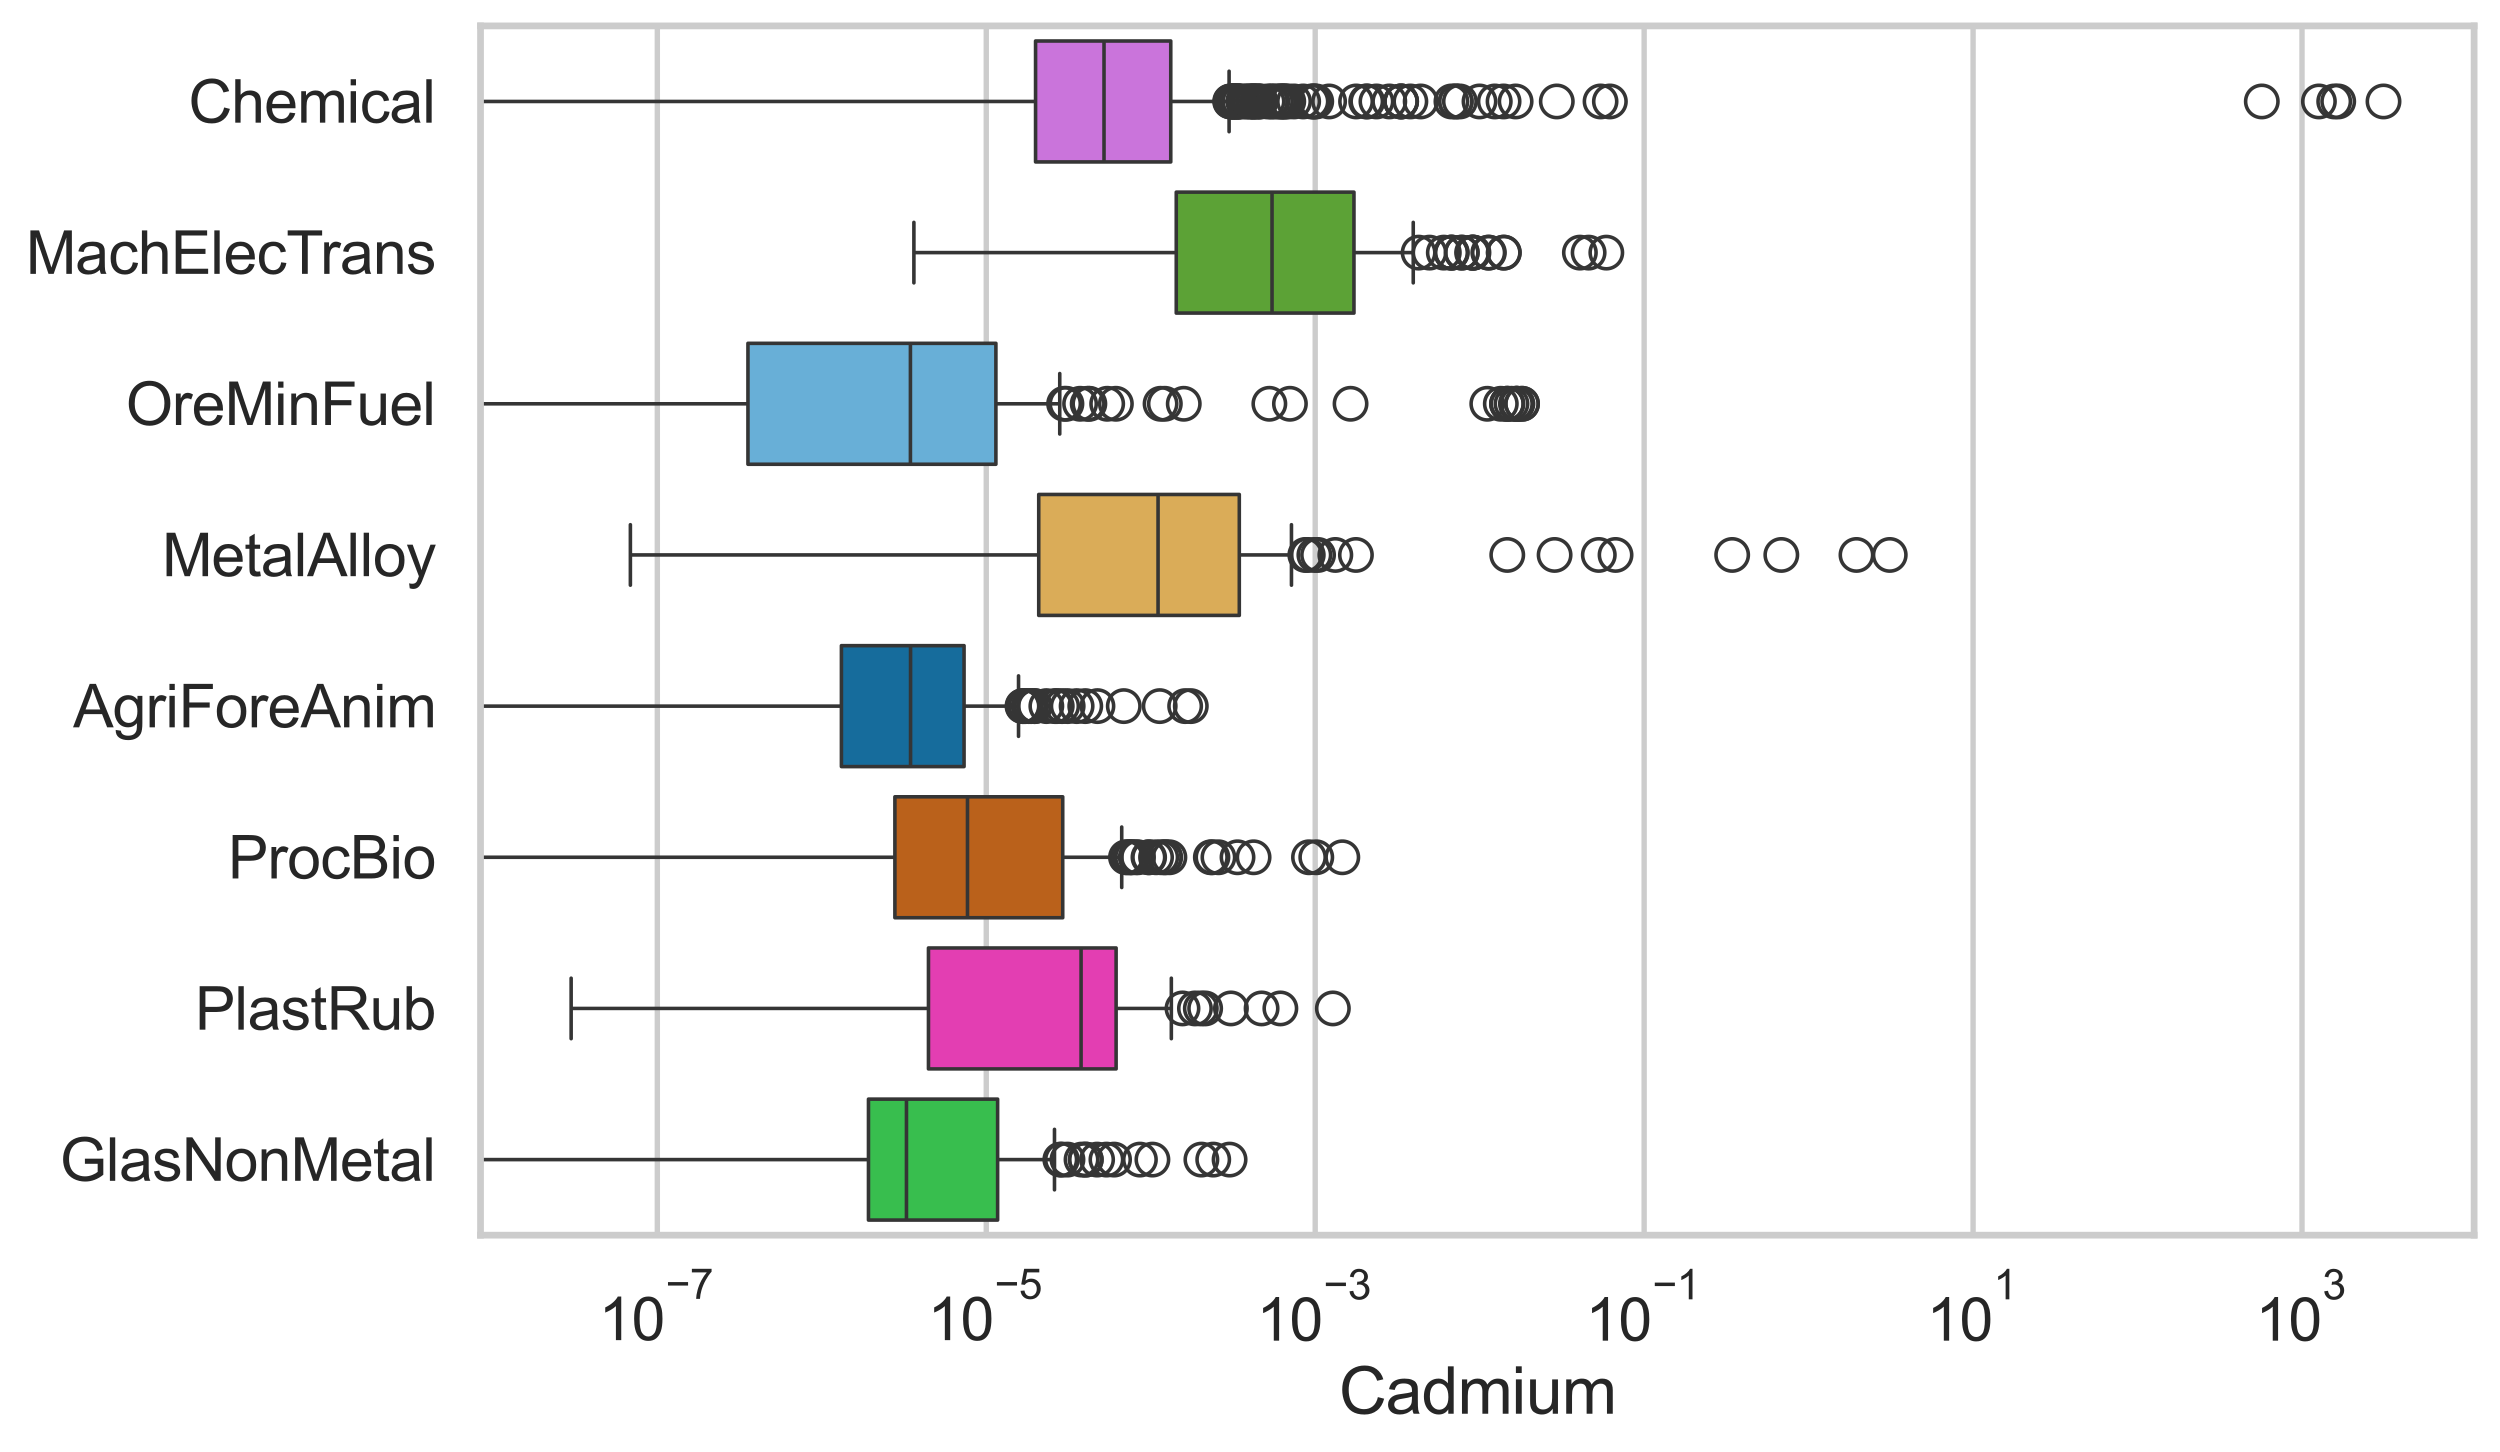 <?xml version="1.0" encoding="utf-8" standalone="no"?>
<!DOCTYPE svg PUBLIC "-//W3C//DTD SVG 1.1//EN"
  "http://www.w3.org/Graphics/SVG/1.1/DTD/svg11.dtd">
<svg xmlns:xlink="http://www.w3.org/1999/xlink" width="695.577pt" height="404.121pt" viewBox="0 0 695.577 404.121" xmlns="http://www.w3.org/2000/svg" version="1.1">
 <defs>
  <style type="text/css">*{stroke-linejoin: round; stroke-linecap: butt}</style>
 </defs>
 <g id="figure_1">
  <g id="patch_1">
   <path d="M 0 404.121 
L 695.577 404.121 
L 695.577 0 
L 0 0 
z
" style="fill: #ffffff"/>
  </g>
  <g id="axes_1">
   <g id="patch_2">
    <path d="M 133.697 343.665 
L 688.377 343.665 
L 688.377 7.2 
L 133.697 7.2 
z
" style="fill: #ffffff"/>
   </g>
   <g id="matplotlib.axis_1">
    <g id="xtick_1">
     <g id="line2d_1">
      <path d="M 182.89 343.665 
L 182.89 7.2 
" clip-path="url(#pdd665866ab)" style="fill: none; stroke: #cccccc; stroke-width: 1.5; stroke-linecap: round"/>
     </g>
     <g id="text_1">
      <!-- $\mathdefault{10^{-7}}$ -->
      <g style="fill: #262626" transform="translate(166.555 373.015) scale(0.165 -0.165)">
       <defs>
        <path id="ArialMT-31" d="M 2384 0 
L 1822 0 
L 1822 3584 
Q 1619 3391 1289 3197 
Q 959 3003 697 2906 
L 697 3450 
Q 1169 3672 1522 3987 
Q 1875 4303 2022 4600 
L 2384 4600 
L 2384 0 
z
" transform="scale(0.016)"/>
        <path id="ArialMT-30" d="M 266 2259 
Q 266 3072 433 3567 
Q 600 4063 929 4331 
Q 1259 4600 1759 4600 
Q 2128 4600 2406 4451 
Q 2684 4303 2865 4023 
Q 3047 3744 3150 3342 
Q 3253 2941 3253 2259 
Q 3253 1453 3087 958 
Q 2922 463 2592 192 
Q 2263 -78 1759 -78 
Q 1097 -78 719 397 
Q 266 969 266 2259 
z
M 844 2259 
Q 844 1131 1108 757 
Q 1372 384 1759 384 
Q 2147 384 2411 759 
Q 2675 1134 2675 2259 
Q 2675 3391 2411 3762 
Q 2147 4134 1753 4134 
Q 1366 4134 1134 3806 
Q 844 3388 844 2259 
z
" transform="scale(0.016)"/>
        <path id="ArialMT-2212" d="M 3381 1997 
L 356 1997 
L 356 2522 
L 3381 2522 
L 3381 1997 
z
" transform="scale(0.016)"/>
        <path id="ArialMT-37" d="M 303 3981 
L 303 4522 
L 3269 4522 
L 3269 4084 
Q 2831 3619 2401 2847 
Q 1972 2075 1738 1259 
Q 1569 684 1522 0 
L 944 0 
Q 953 541 1156 1306 
Q 1359 2072 1739 2783 
Q 2119 3494 2547 3981 
L 303 3981 
z
" transform="scale(0.016)"/>
       </defs>
       <use xlink:href="#ArialMT-31" transform="translate(0 0.847)"/>
       <use xlink:href="#ArialMT-30" transform="translate(55.615 0.847)"/>
       <use xlink:href="#ArialMT-2212" transform="translate(112.973 70.541) scale(0.7)"/>
       <use xlink:href="#ArialMT-37" transform="translate(153.852 70.541) scale(0.7)"/>
      </g>
     </g>
    </g>
    <g id="xtick_2">
     <g id="line2d_2">
      <path d="M 274.41 343.665 
L 274.41 7.2 
" clip-path="url(#pdd665866ab)" style="fill: none; stroke: #cccccc; stroke-width: 1.5; stroke-linecap: round"/>
     </g>
     <g id="text_2">
      <!-- $\mathdefault{10^{-5}}$ -->
      <g style="fill: #262626" transform="translate(258.075 373.015) scale(0.165 -0.165)">
       <defs>
        <path id="ArialMT-35" d="M 266 1200 
L 856 1250 
Q 922 819 1161 601 
Q 1400 384 1738 384 
Q 2144 384 2425 690 
Q 2706 997 2706 1503 
Q 2706 1984 2436 2262 
Q 2166 2541 1728 2541 
Q 1456 2541 1237 2417 
Q 1019 2294 894 2097 
L 366 2166 
L 809 4519 
L 3088 4519 
L 3088 3981 
L 1259 3981 
L 1013 2750 
Q 1425 3038 1878 3038 
Q 2478 3038 2890 2622 
Q 3303 2206 3303 1553 
Q 3303 931 2941 478 
Q 2500 -78 1738 -78 
Q 1113 -78 717 272 
Q 322 622 266 1200 
z
" transform="scale(0.016)"/>
       </defs>
       <use xlink:href="#ArialMT-31" transform="translate(0 0.88)"/>
       <use xlink:href="#ArialMT-30" transform="translate(55.615 0.88)"/>
       <use xlink:href="#ArialMT-2212" transform="translate(112.973 70.573) scale(0.7)"/>
       <use xlink:href="#ArialMT-35" transform="translate(153.852 70.573) scale(0.7)"/>
      </g>
     </g>
    </g>
    <g id="xtick_3">
     <g id="line2d_3">
      <path d="M 365.931 343.665 
L 365.931 7.2 
" clip-path="url(#pdd665866ab)" style="fill: none; stroke: #cccccc; stroke-width: 1.5; stroke-linecap: round"/>
     </g>
     <g id="text_3">
      <!-- $\mathdefault{10^{-3}}$ -->
      <g style="fill: #262626" transform="translate(349.596 373.18) scale(0.165 -0.165)">
       <defs>
        <path id="ArialMT-33" d="M 269 1209 
L 831 1284 
Q 928 806 1161 595 
Q 1394 384 1728 384 
Q 2125 384 2398 659 
Q 2672 934 2672 1341 
Q 2672 1728 2419 1979 
Q 2166 2231 1775 2231 
Q 1616 2231 1378 2169 
L 1441 2663 
Q 1497 2656 1531 2656 
Q 1891 2656 2178 2843 
Q 2466 3031 2466 3422 
Q 2466 3731 2256 3934 
Q 2047 4138 1716 4138 
Q 1388 4138 1169 3931 
Q 950 3725 888 3313 
L 325 3413 
Q 428 3978 793 4289 
Q 1159 4600 1703 4600 
Q 2078 4600 2393 4439 
Q 2709 4278 2876 4000 
Q 3044 3722 3044 3409 
Q 3044 3113 2884 2869 
Q 2725 2625 2413 2481 
Q 2819 2388 3044 2092 
Q 3269 1797 3269 1353 
Q 3269 753 2831 336 
Q 2394 -81 1725 -81 
Q 1122 -81 723 278 
Q 325 638 269 1209 
z
" transform="scale(0.016)"/>
       </defs>
       <use xlink:href="#ArialMT-31" transform="translate(0 0.994)"/>
       <use xlink:href="#ArialMT-30" transform="translate(55.615 0.994)"/>
       <use xlink:href="#ArialMT-2212" transform="translate(112.973 70.688) scale(0.7)"/>
       <use xlink:href="#ArialMT-33" transform="translate(153.852 70.688) scale(0.7)"/>
      </g>
     </g>
    </g>
    <g id="xtick_4">
     <g id="line2d_4">
      <path d="M 457.451 343.665 
L 457.451 7.2 
" clip-path="url(#pdd665866ab)" style="fill: none; stroke: #cccccc; stroke-width: 1.5; stroke-linecap: round"/>
     </g>
     <g id="text_4">
      <!-- $\mathdefault{10^{-1}}$ -->
      <g style="fill: #262626" transform="translate(441.116 373.18) scale(0.165 -0.165)">
       <use xlink:href="#ArialMT-31" transform="translate(0 0.994)"/>
       <use xlink:href="#ArialMT-30" transform="translate(55.615 0.994)"/>
       <use xlink:href="#ArialMT-2212" transform="translate(112.973 70.688) scale(0.7)"/>
       <use xlink:href="#ArialMT-31" transform="translate(153.852 70.688) scale(0.7)"/>
      </g>
     </g>
    </g>
    <g id="xtick_5">
     <g id="line2d_5">
      <path d="M 548.972 343.665 
L 548.972 7.2 
" clip-path="url(#pdd665866ab)" style="fill: none; stroke: #cccccc; stroke-width: 1.5; stroke-linecap: round"/>
     </g>
     <g id="text_5">
      <!-- $\mathdefault{10^{1}}$ -->
      <g style="fill: #262626" transform="translate(536.019 373.18) scale(0.165 -0.165)">
       <use xlink:href="#ArialMT-31" transform="translate(0 0.994)"/>
       <use xlink:href="#ArialMT-30" transform="translate(55.615 0.994)"/>
       <use xlink:href="#ArialMT-31" transform="translate(112.973 70.688) scale(0.7)"/>
      </g>
     </g>
    </g>
    <g id="xtick_6">
     <g id="line2d_6">
      <path d="M 640.492 343.665 
L 640.492 7.2 
" clip-path="url(#pdd665866ab)" style="fill: none; stroke: #cccccc; stroke-width: 1.5; stroke-linecap: round"/>
     </g>
     <g id="text_6">
      <!-- $\mathdefault{10^{3}}$ -->
      <g style="fill: #262626" transform="translate(627.539 373.18) scale(0.165 -0.165)">
       <use xlink:href="#ArialMT-31" transform="translate(0 0.994)"/>
       <use xlink:href="#ArialMT-30" transform="translate(55.615 0.994)"/>
       <use xlink:href="#ArialMT-33" transform="translate(112.973 70.688) scale(0.7)"/>
      </g>
     </g>
    </g>
    <g id="text_7">
     <!-- Cadmium -->
     <g style="fill: #262626" transform="translate(372.53 393.344) scale(0.18 -0.18)">
      <defs>
       <path id="ArialMT-43" d="M 3763 1606 
L 4369 1453 
Q 4178 706 3683 314 
Q 3188 -78 2472 -78 
Q 1731 -78 1267 223 
Q 803 525 561 1097 
Q 319 1669 319 2325 
Q 319 3041 592 3573 
Q 866 4106 1370 4382 
Q 1875 4659 2481 4659 
Q 3169 4659 3637 4309 
Q 4106 3959 4291 3325 
L 3694 3184 
Q 3534 3684 3231 3912 
Q 2928 4141 2469 4141 
Q 1941 4141 1586 3887 
Q 1231 3634 1087 3207 
Q 944 2781 944 2328 
Q 944 1744 1114 1308 
Q 1284 872 1643 656 
Q 2003 441 2422 441 
Q 2931 441 3284 734 
Q 3638 1028 3763 1606 
z
" transform="scale(0.016)"/>
       <path id="ArialMT-61" d="M 2588 409 
Q 2275 144 1986 34 
Q 1697 -75 1366 -75 
Q 819 -75 525 192 
Q 231 459 231 875 
Q 231 1119 342 1320 
Q 453 1522 633 1644 
Q 813 1766 1038 1828 
Q 1203 1872 1538 1913 
Q 2219 1994 2541 2106 
Q 2544 2222 2544 2253 
Q 2544 2597 2384 2738 
Q 2169 2928 1744 2928 
Q 1347 2928 1158 2789 
Q 969 2650 878 2297 
L 328 2372 
Q 403 2725 575 2942 
Q 747 3159 1072 3276 
Q 1397 3394 1825 3394 
Q 2250 3394 2515 3294 
Q 2781 3194 2906 3042 
Q 3031 2891 3081 2659 
Q 3109 2516 3109 2141 
L 3109 1391 
Q 3109 606 3145 398 
Q 3181 191 3288 0 
L 2700 0 
Q 2613 175 2588 409 
z
M 2541 1666 
Q 2234 1541 1622 1453 
Q 1275 1403 1131 1340 
Q 988 1278 909 1158 
Q 831 1038 831 891 
Q 831 666 1001 516 
Q 1172 366 1500 366 
Q 1825 366 2078 508 
Q 2331 650 2450 897 
Q 2541 1088 2541 1459 
L 2541 1666 
z
" transform="scale(0.016)"/>
       <path id="ArialMT-64" d="M 2575 0 
L 2575 419 
Q 2259 -75 1647 -75 
Q 1250 -75 917 144 
Q 584 363 401 755 
Q 219 1147 219 1656 
Q 219 2153 384 2558 
Q 550 2963 881 3178 
Q 1213 3394 1622 3394 
Q 1922 3394 2156 3267 
Q 2391 3141 2538 2938 
L 2538 4581 
L 3097 4581 
L 3097 0 
L 2575 0 
z
M 797 1656 
Q 797 1019 1065 703 
Q 1334 388 1700 388 
Q 2069 388 2326 689 
Q 2584 991 2584 1609 
Q 2584 2291 2321 2609 
Q 2059 2928 1675 2928 
Q 1300 2928 1048 2622 
Q 797 2316 797 1656 
z
" transform="scale(0.016)"/>
       <path id="ArialMT-6d" d="M 422 0 
L 422 3319 
L 925 3319 
L 925 2853 
Q 1081 3097 1340 3245 
Q 1600 3394 1931 3394 
Q 2300 3394 2536 3241 
Q 2772 3088 2869 2813 
Q 3263 3394 3894 3394 
Q 4388 3394 4653 3120 
Q 4919 2847 4919 2278 
L 4919 0 
L 4359 0 
L 4359 2091 
Q 4359 2428 4304 2576 
Q 4250 2725 4106 2815 
Q 3963 2906 3769 2906 
Q 3419 2906 3187 2673 
Q 2956 2441 2956 1928 
L 2956 0 
L 2394 0 
L 2394 2156 
Q 2394 2531 2256 2718 
Q 2119 2906 1806 2906 
Q 1569 2906 1367 2781 
Q 1166 2656 1075 2415 
Q 984 2175 984 1722 
L 984 0 
L 422 0 
z
" transform="scale(0.016)"/>
       <path id="ArialMT-69" d="M 425 3934 
L 425 4581 
L 988 4581 
L 988 3934 
L 425 3934 
z
M 425 0 
L 425 3319 
L 988 3319 
L 988 0 
L 425 0 
z
" transform="scale(0.016)"/>
       <path id="ArialMT-75" d="M 2597 0 
L 2597 488 
Q 2209 -75 1544 -75 
Q 1250 -75 995 37 
Q 741 150 617 320 
Q 494 491 444 738 
Q 409 903 409 1263 
L 409 3319 
L 972 3319 
L 972 1478 
Q 972 1038 1006 884 
Q 1059 663 1231 536 
Q 1403 409 1656 409 
Q 1909 409 2131 539 
Q 2353 669 2445 892 
Q 2538 1116 2538 1541 
L 2538 3319 
L 3100 3319 
L 3100 0 
L 2597 0 
z
" transform="scale(0.016)"/>
      </defs>
      <use xlink:href="#ArialMT-43"/>
      <use xlink:href="#ArialMT-61" transform="translate(72.217 0)"/>
      <use xlink:href="#ArialMT-64" transform="translate(127.832 0)"/>
      <use xlink:href="#ArialMT-6d" transform="translate(183.447 0)"/>
      <use xlink:href="#ArialMT-69" transform="translate(266.748 0)"/>
      <use xlink:href="#ArialMT-75" transform="translate(288.965 0)"/>
      <use xlink:href="#ArialMT-6d" transform="translate(344.58 0)"/>
     </g>
    </g>
   </g>
   <g id="matplotlib.axis_2">
    <g id="ytick_1">
     <g id="text_8">
      <!-- Chemical -->
      <g style="fill: #262626" transform="translate(52.428 34.134) scale(0.165 -0.165)">
       <defs>
        <path id="ArialMT-68" d="M 422 0 
L 422 4581 
L 984 4581 
L 984 2938 
Q 1378 3394 1978 3394 
Q 2347 3394 2619 3248 
Q 2891 3103 3008 2847 
Q 3125 2591 3125 2103 
L 3125 0 
L 2563 0 
L 2563 2103 
Q 2563 2525 2380 2717 
Q 2197 2909 1863 2909 
Q 1613 2909 1392 2779 
Q 1172 2650 1078 2428 
Q 984 2206 984 1816 
L 984 0 
L 422 0 
z
" transform="scale(0.016)"/>
        <path id="ArialMT-65" d="M 2694 1069 
L 3275 997 
Q 3138 488 2766 206 
Q 2394 -75 1816 -75 
Q 1088 -75 661 373 
Q 234 822 234 1631 
Q 234 2469 665 2931 
Q 1097 3394 1784 3394 
Q 2450 3394 2872 2941 
Q 3294 2488 3294 1666 
Q 3294 1616 3291 1516 
L 816 1516 
Q 847 969 1125 678 
Q 1403 388 1819 388 
Q 2128 388 2347 550 
Q 2566 713 2694 1069 
z
M 847 1978 
L 2700 1978 
Q 2663 2397 2488 2606 
Q 2219 2931 1791 2931 
Q 1403 2931 1139 2672 
Q 875 2413 847 1978 
z
" transform="scale(0.016)"/>
        <path id="ArialMT-63" d="M 2588 1216 
L 3141 1144 
Q 3050 572 2676 248 
Q 2303 -75 1759 -75 
Q 1078 -75 664 370 
Q 250 816 250 1647 
Q 250 2184 428 2587 
Q 606 2991 970 3192 
Q 1334 3394 1763 3394 
Q 2303 3394 2647 3120 
Q 2991 2847 3088 2344 
L 2541 2259 
Q 2463 2594 2264 2762 
Q 2066 2931 1784 2931 
Q 1359 2931 1093 2626 
Q 828 2322 828 1663 
Q 828 994 1084 691 
Q 1341 388 1753 388 
Q 2084 388 2306 591 
Q 2528 794 2588 1216 
z
" transform="scale(0.016)"/>
        <path id="ArialMT-6c" d="M 409 0 
L 409 4581 
L 972 4581 
L 972 0 
L 409 0 
z
" transform="scale(0.016)"/>
       </defs>
       <use xlink:href="#ArialMT-43"/>
       <use xlink:href="#ArialMT-68" transform="translate(72.217 0)"/>
       <use xlink:href="#ArialMT-65" transform="translate(127.832 0)"/>
       <use xlink:href="#ArialMT-6d" transform="translate(183.447 0)"/>
       <use xlink:href="#ArialMT-69" transform="translate(266.748 0)"/>
       <use xlink:href="#ArialMT-63" transform="translate(288.965 0)"/>
       <use xlink:href="#ArialMT-61" transform="translate(338.965 0)"/>
       <use xlink:href="#ArialMT-6c" transform="translate(394.58 0)"/>
      </g>
     </g>
    </g>
    <g id="ytick_2">
     <g id="text_9">
      <!-- MachElecTrans -->
      <g style="fill: #262626" transform="translate(7.2 76.192) scale(0.165 -0.165)">
       <defs>
        <path id="ArialMT-4d" d="M 475 0 
L 475 4581 
L 1388 4581 
L 2472 1338 
Q 2622 884 2691 659 
Q 2769 909 2934 1394 
L 4031 4581 
L 4847 4581 
L 4847 0 
L 4263 0 
L 4263 3834 
L 2931 0 
L 2384 0 
L 1059 3900 
L 1059 0 
L 475 0 
z
" transform="scale(0.016)"/>
        <path id="ArialMT-45" d="M 506 0 
L 506 4581 
L 3819 4581 
L 3819 4041 
L 1113 4041 
L 1113 2638 
L 3647 2638 
L 3647 2100 
L 1113 2100 
L 1113 541 
L 3925 541 
L 3925 0 
L 506 0 
z
" transform="scale(0.016)"/>
        <path id="ArialMT-54" d="M 1659 0 
L 1659 4041 
L 150 4041 
L 150 4581 
L 3781 4581 
L 3781 4041 
L 2266 4041 
L 2266 0 
L 1659 0 
z
" transform="scale(0.016)"/>
        <path id="ArialMT-72" d="M 416 0 
L 416 3319 
L 922 3319 
L 922 2816 
Q 1116 3169 1280 3281 
Q 1444 3394 1641 3394 
Q 1925 3394 2219 3213 
L 2025 2691 
Q 1819 2813 1613 2813 
Q 1428 2813 1281 2702 
Q 1134 2591 1072 2394 
Q 978 2094 978 1738 
L 978 0 
L 416 0 
z
" transform="scale(0.016)"/>
        <path id="ArialMT-6e" d="M 422 0 
L 422 3319 
L 928 3319 
L 928 2847 
Q 1294 3394 1984 3394 
Q 2284 3394 2536 3286 
Q 2788 3178 2913 3003 
Q 3038 2828 3088 2588 
Q 3119 2431 3119 2041 
L 3119 0 
L 2556 0 
L 2556 2019 
Q 2556 2363 2490 2533 
Q 2425 2703 2258 2804 
Q 2091 2906 1866 2906 
Q 1506 2906 1245 2678 
Q 984 2450 984 1813 
L 984 0 
L 422 0 
z
" transform="scale(0.016)"/>
        <path id="ArialMT-73" d="M 197 991 
L 753 1078 
Q 800 744 1014 566 
Q 1228 388 1613 388 
Q 2000 388 2187 545 
Q 2375 703 2375 916 
Q 2375 1106 2209 1216 
Q 2094 1291 1634 1406 
Q 1016 1563 777 1677 
Q 538 1791 414 1992 
Q 291 2194 291 2438 
Q 291 2659 392 2848 
Q 494 3038 669 3163 
Q 800 3259 1026 3326 
Q 1253 3394 1513 3394 
Q 1903 3394 2198 3281 
Q 2494 3169 2634 2976 
Q 2775 2784 2828 2463 
L 2278 2388 
Q 2241 2644 2061 2787 
Q 1881 2931 1553 2931 
Q 1166 2931 1000 2803 
Q 834 2675 834 2503 
Q 834 2394 903 2306 
Q 972 2216 1119 2156 
Q 1203 2125 1616 2013 
Q 2213 1853 2448 1751 
Q 2684 1650 2818 1456 
Q 2953 1263 2953 975 
Q 2953 694 2789 445 
Q 2625 197 2315 61 
Q 2006 -75 1616 -75 
Q 969 -75 630 194 
Q 291 463 197 991 
z
" transform="scale(0.016)"/>
       </defs>
       <use xlink:href="#ArialMT-4d"/>
       <use xlink:href="#ArialMT-61" transform="translate(83.301 0)"/>
       <use xlink:href="#ArialMT-63" transform="translate(138.916 0)"/>
       <use xlink:href="#ArialMT-68" transform="translate(188.916 0)"/>
       <use xlink:href="#ArialMT-45" transform="translate(244.531 0)"/>
       <use xlink:href="#ArialMT-6c" transform="translate(311.23 0)"/>
       <use xlink:href="#ArialMT-65" transform="translate(333.447 0)"/>
       <use xlink:href="#ArialMT-63" transform="translate(389.062 0)"/>
       <use xlink:href="#ArialMT-54" transform="translate(439.062 0)"/>
       <use xlink:href="#ArialMT-72" transform="translate(496.396 0)"/>
       <use xlink:href="#ArialMT-61" transform="translate(529.697 0)"/>
       <use xlink:href="#ArialMT-6e" transform="translate(585.312 0)"/>
       <use xlink:href="#ArialMT-73" transform="translate(640.928 0)"/>
      </g>
     </g>
    </g>
    <g id="ytick_3">
     <g id="text_10">
      <!-- OreMinFuel -->
      <g style="fill: #262626" transform="translate(35.013 118.25) scale(0.165 -0.165)">
       <defs>
        <path id="ArialMT-4f" d="M 309 2231 
Q 309 3372 921 4017 
Q 1534 4663 2503 4663 
Q 3138 4663 3647 4359 
Q 4156 4056 4423 3514 
Q 4691 2972 4691 2284 
Q 4691 1588 4409 1038 
Q 4128 488 3612 205 
Q 3097 -78 2500 -78 
Q 1853 -78 1343 234 
Q 834 547 571 1087 
Q 309 1628 309 2231 
z
M 934 2222 
Q 934 1394 1379 917 
Q 1825 441 2497 441 
Q 3181 441 3623 922 
Q 4066 1403 4066 2288 
Q 4066 2847 3877 3264 
Q 3688 3681 3323 3911 
Q 2959 4141 2506 4141 
Q 1863 4141 1398 3698 
Q 934 3256 934 2222 
z
" transform="scale(0.016)"/>
        <path id="ArialMT-46" d="M 525 0 
L 525 4581 
L 3616 4581 
L 3616 4041 
L 1131 4041 
L 1131 2622 
L 3281 2622 
L 3281 2081 
L 1131 2081 
L 1131 0 
L 525 0 
z
" transform="scale(0.016)"/>
       </defs>
       <use xlink:href="#ArialMT-4f"/>
       <use xlink:href="#ArialMT-72" transform="translate(77.783 0)"/>
       <use xlink:href="#ArialMT-65" transform="translate(111.084 0)"/>
       <use xlink:href="#ArialMT-4d" transform="translate(166.699 0)"/>
       <use xlink:href="#ArialMT-69" transform="translate(250 0)"/>
       <use xlink:href="#ArialMT-6e" transform="translate(272.217 0)"/>
       <use xlink:href="#ArialMT-46" transform="translate(327.832 0)"/>
       <use xlink:href="#ArialMT-75" transform="translate(388.916 0)"/>
       <use xlink:href="#ArialMT-65" transform="translate(444.531 0)"/>
       <use xlink:href="#ArialMT-6c" transform="translate(500.146 0)"/>
      </g>
     </g>
    </g>
    <g id="ytick_4">
     <g id="text_11">
      <!-- MetalAlloy -->
      <g style="fill: #262626" transform="translate(45.088 160.308) scale(0.165 -0.165)">
       <defs>
        <path id="ArialMT-74" d="M 1650 503 
L 1731 6 
Q 1494 -44 1306 -44 
Q 1000 -44 831 53 
Q 663 150 594 308 
Q 525 466 525 972 
L 525 2881 
L 113 2881 
L 113 3319 
L 525 3319 
L 525 4141 
L 1084 4478 
L 1084 3319 
L 1650 3319 
L 1650 2881 
L 1084 2881 
L 1084 941 
Q 1084 700 1114 631 
Q 1144 563 1211 522 
Q 1278 481 1403 481 
Q 1497 481 1650 503 
z
" transform="scale(0.016)"/>
        <path id="ArialMT-41" d="M -9 0 
L 1750 4581 
L 2403 4581 
L 4278 0 
L 3588 0 
L 3053 1388 
L 1138 1388 
L 634 0 
L -9 0 
z
M 1313 1881 
L 2866 1881 
L 2388 3150 
Q 2169 3728 2063 4100 
Q 1975 3659 1816 3225 
L 1313 1881 
z
" transform="scale(0.016)"/>
        <path id="ArialMT-6f" d="M 213 1659 
Q 213 2581 725 3025 
Q 1153 3394 1769 3394 
Q 2453 3394 2887 2945 
Q 3322 2497 3322 1706 
Q 3322 1066 3130 698 
Q 2938 331 2570 128 
Q 2203 -75 1769 -75 
Q 1072 -75 642 372 
Q 213 819 213 1659 
z
M 791 1659 
Q 791 1022 1069 705 
Q 1347 388 1769 388 
Q 2188 388 2466 706 
Q 2744 1025 2744 1678 
Q 2744 2294 2464 2611 
Q 2184 2928 1769 2928 
Q 1347 2928 1069 2612 
Q 791 2297 791 1659 
z
" transform="scale(0.016)"/>
        <path id="ArialMT-79" d="M 397 -1278 
L 334 -750 
Q 519 -800 656 -800 
Q 844 -800 956 -737 
Q 1069 -675 1141 -563 
Q 1194 -478 1313 -144 
Q 1328 -97 1363 -6 
L 103 3319 
L 709 3319 
L 1400 1397 
Q 1534 1031 1641 628 
Q 1738 1016 1872 1384 
L 2581 3319 
L 3144 3319 
L 1881 -56 
Q 1678 -603 1566 -809 
Q 1416 -1088 1222 -1217 
Q 1028 -1347 759 -1347 
Q 597 -1347 397 -1278 
z
" transform="scale(0.016)"/>
       </defs>
       <use xlink:href="#ArialMT-4d"/>
       <use xlink:href="#ArialMT-65" transform="translate(83.301 0)"/>
       <use xlink:href="#ArialMT-74" transform="translate(138.916 0)"/>
       <use xlink:href="#ArialMT-61" transform="translate(166.699 0)"/>
       <use xlink:href="#ArialMT-6c" transform="translate(222.314 0)"/>
       <use xlink:href="#ArialMT-41" transform="translate(244.531 0)"/>
       <use xlink:href="#ArialMT-6c" transform="translate(311.23 0)"/>
       <use xlink:href="#ArialMT-6c" transform="translate(333.447 0)"/>
       <use xlink:href="#ArialMT-6f" transform="translate(355.664 0)"/>
       <use xlink:href="#ArialMT-79" transform="translate(411.279 0)"/>
      </g>
     </g>
    </g>
    <g id="ytick_5">
     <g id="text_12">
      <!-- AgriForeAnim -->
      <g style="fill: #262626" transform="translate(20.341 202.366) scale(0.165 -0.165)">
       <defs>
        <path id="ArialMT-67" d="M 319 -275 
L 866 -356 
Q 900 -609 1056 -725 
Q 1266 -881 1628 -881 
Q 2019 -881 2231 -725 
Q 2444 -569 2519 -288 
Q 2563 -116 2559 434 
Q 2191 0 1641 0 
Q 956 0 581 494 
Q 206 988 206 1678 
Q 206 2153 378 2554 
Q 550 2956 876 3175 
Q 1203 3394 1644 3394 
Q 2231 3394 2613 2919 
L 2613 3319 
L 3131 3319 
L 3131 450 
Q 3131 -325 2973 -648 
Q 2816 -972 2473 -1159 
Q 2131 -1347 1631 -1347 
Q 1038 -1347 672 -1080 
Q 306 -813 319 -275 
z
M 784 1719 
Q 784 1066 1043 766 
Q 1303 466 1694 466 
Q 2081 466 2343 764 
Q 2606 1063 2606 1700 
Q 2606 2309 2336 2618 
Q 2066 2928 1684 2928 
Q 1309 2928 1046 2623 
Q 784 2319 784 1719 
z
" transform="scale(0.016)"/>
       </defs>
       <use xlink:href="#ArialMT-41"/>
       <use xlink:href="#ArialMT-67" transform="translate(66.699 0)"/>
       <use xlink:href="#ArialMT-72" transform="translate(122.314 0)"/>
       <use xlink:href="#ArialMT-69" transform="translate(155.615 0)"/>
       <use xlink:href="#ArialMT-46" transform="translate(177.832 0)"/>
       <use xlink:href="#ArialMT-6f" transform="translate(238.916 0)"/>
       <use xlink:href="#ArialMT-72" transform="translate(294.531 0)"/>
       <use xlink:href="#ArialMT-65" transform="translate(327.832 0)"/>
       <use xlink:href="#ArialMT-41" transform="translate(383.447 0)"/>
       <use xlink:href="#ArialMT-6e" transform="translate(450.146 0)"/>
       <use xlink:href="#ArialMT-69" transform="translate(505.762 0)"/>
       <use xlink:href="#ArialMT-6d" transform="translate(527.979 0)"/>
      </g>
     </g>
    </g>
    <g id="ytick_6">
     <g id="text_13">
      <!-- ProcBio -->
      <g style="fill: #262626" transform="translate(63.424 244.425) scale(0.165 -0.165)">
       <defs>
        <path id="ArialMT-50" d="M 494 0 
L 494 4581 
L 2222 4581 
Q 2678 4581 2919 4538 
Q 3256 4481 3484 4323 
Q 3713 4166 3852 3881 
Q 3991 3597 3991 3256 
Q 3991 2672 3619 2267 
Q 3247 1863 2275 1863 
L 1100 1863 
L 1100 0 
L 494 0 
z
M 1100 2403 
L 2284 2403 
Q 2872 2403 3119 2622 
Q 3366 2841 3366 3238 
Q 3366 3525 3220 3729 
Q 3075 3934 2838 4000 
Q 2684 4041 2272 4041 
L 1100 4041 
L 1100 2403 
z
" transform="scale(0.016)"/>
        <path id="ArialMT-42" d="M 469 0 
L 469 4581 
L 2188 4581 
Q 2713 4581 3030 4442 
Q 3347 4303 3526 4014 
Q 3706 3725 3706 3409 
Q 3706 3116 3547 2856 
Q 3388 2597 3066 2438 
Q 3481 2316 3704 2022 
Q 3928 1728 3928 1328 
Q 3928 1006 3792 729 
Q 3656 453 3456 303 
Q 3256 153 2954 76 
Q 2653 0 2216 0 
L 469 0 
z
M 1075 2656 
L 2066 2656 
Q 2469 2656 2644 2709 
Q 2875 2778 2992 2937 
Q 3109 3097 3109 3338 
Q 3109 3566 3000 3739 
Q 2891 3913 2687 3977 
Q 2484 4041 1991 4041 
L 1075 4041 
L 1075 2656 
z
M 1075 541 
L 2216 541 
Q 2509 541 2628 563 
Q 2838 600 2978 687 
Q 3119 775 3209 942 
Q 3300 1109 3300 1328 
Q 3300 1584 3169 1773 
Q 3038 1963 2805 2039 
Q 2572 2116 2134 2116 
L 1075 2116 
L 1075 541 
z
" transform="scale(0.016)"/>
       </defs>
       <use xlink:href="#ArialMT-50"/>
       <use xlink:href="#ArialMT-72" transform="translate(66.699 0)"/>
       <use xlink:href="#ArialMT-6f" transform="translate(100 0)"/>
       <use xlink:href="#ArialMT-63" transform="translate(155.615 0)"/>
       <use xlink:href="#ArialMT-42" transform="translate(205.615 0)"/>
       <use xlink:href="#ArialMT-69" transform="translate(272.314 0)"/>
       <use xlink:href="#ArialMT-6f" transform="translate(294.531 0)"/>
      </g>
     </g>
    </g>
    <g id="ytick_7">
     <g id="text_14">
      <!-- PlastRub -->
      <g style="fill: #262626" transform="translate(54.248 286.483) scale(0.165 -0.165)">
       <defs>
        <path id="ArialMT-52" d="M 503 0 
L 503 4581 
L 2534 4581 
Q 3147 4581 3465 4457 
Q 3784 4334 3975 4021 
Q 4166 3709 4166 3331 
Q 4166 2844 3850 2509 
Q 3534 2175 2875 2084 
Q 3116 1969 3241 1856 
Q 3506 1613 3744 1247 
L 4541 0 
L 3778 0 
L 3172 953 
Q 2906 1366 2734 1584 
Q 2563 1803 2427 1890 
Q 2291 1978 2150 2013 
Q 2047 2034 1813 2034 
L 1109 2034 
L 1109 0 
L 503 0 
z
M 1109 2559 
L 2413 2559 
Q 2828 2559 3062 2645 
Q 3297 2731 3419 2920 
Q 3541 3109 3541 3331 
Q 3541 3656 3305 3865 
Q 3069 4075 2559 4075 
L 1109 4075 
L 1109 2559 
z
" transform="scale(0.016)"/>
        <path id="ArialMT-62" d="M 941 0 
L 419 0 
L 419 4581 
L 981 4581 
L 981 2947 
Q 1338 3394 1891 3394 
Q 2197 3394 2470 3270 
Q 2744 3147 2920 2923 
Q 3097 2700 3197 2384 
Q 3297 2069 3297 1709 
Q 3297 856 2875 390 
Q 2453 -75 1863 -75 
Q 1275 -75 941 416 
L 941 0 
z
M 934 1684 
Q 934 1088 1097 822 
Q 1363 388 1816 388 
Q 2184 388 2453 708 
Q 2722 1028 2722 1663 
Q 2722 2313 2464 2622 
Q 2206 2931 1841 2931 
Q 1472 2931 1203 2611 
Q 934 2291 934 1684 
z
" transform="scale(0.016)"/>
       </defs>
       <use xlink:href="#ArialMT-50"/>
       <use xlink:href="#ArialMT-6c" transform="translate(66.699 0)"/>
       <use xlink:href="#ArialMT-61" transform="translate(88.916 0)"/>
       <use xlink:href="#ArialMT-73" transform="translate(144.531 0)"/>
       <use xlink:href="#ArialMT-74" transform="translate(194.531 0)"/>
       <use xlink:href="#ArialMT-52" transform="translate(222.314 0)"/>
       <use xlink:href="#ArialMT-75" transform="translate(294.531 0)"/>
       <use xlink:href="#ArialMT-62" transform="translate(350.146 0)"/>
      </g>
     </g>
    </g>
    <g id="ytick_8">
     <g id="text_15">
      <!-- GlasNonMetal -->
      <g style="fill: #262626" transform="translate(16.659 328.541) scale(0.165 -0.165)">
       <defs>
        <path id="ArialMT-47" d="M 2638 1797 
L 2638 2334 
L 4578 2338 
L 4578 638 
Q 4131 281 3656 101 
Q 3181 -78 2681 -78 
Q 2006 -78 1454 211 
Q 903 500 622 1047 
Q 341 1594 341 2269 
Q 341 2938 620 3517 
Q 900 4097 1425 4378 
Q 1950 4659 2634 4659 
Q 3131 4659 3532 4498 
Q 3934 4338 4162 4050 
Q 4391 3763 4509 3300 
L 3963 3150 
Q 3859 3500 3706 3700 
Q 3553 3900 3268 4020 
Q 2984 4141 2638 4141 
Q 2222 4141 1919 4014 
Q 1616 3888 1430 3681 
Q 1244 3475 1141 3228 
Q 966 2803 966 2306 
Q 966 1694 1177 1281 
Q 1388 869 1791 669 
Q 2194 469 2647 469 
Q 3041 469 3416 620 
Q 3791 772 3984 944 
L 3984 1797 
L 2638 1797 
z
" transform="scale(0.016)"/>
        <path id="ArialMT-4e" d="M 488 0 
L 488 4581 
L 1109 4581 
L 3516 984 
L 3516 4581 
L 4097 4581 
L 4097 0 
L 3475 0 
L 1069 3600 
L 1069 0 
L 488 0 
z
" transform="scale(0.016)"/>
       </defs>
       <use xlink:href="#ArialMT-47"/>
       <use xlink:href="#ArialMT-6c" transform="translate(77.783 0)"/>
       <use xlink:href="#ArialMT-61" transform="translate(100 0)"/>
       <use xlink:href="#ArialMT-73" transform="translate(155.615 0)"/>
       <use xlink:href="#ArialMT-4e" transform="translate(205.615 0)"/>
       <use xlink:href="#ArialMT-6f" transform="translate(277.832 0)"/>
       <use xlink:href="#ArialMT-6e" transform="translate(333.447 0)"/>
       <use xlink:href="#ArialMT-4d" transform="translate(389.062 0)"/>
       <use xlink:href="#ArialMT-65" transform="translate(472.363 0)"/>
       <use xlink:href="#ArialMT-74" transform="translate(527.979 0)"/>
       <use xlink:href="#ArialMT-61" transform="translate(555.762 0)"/>
       <use xlink:href="#ArialMT-6c" transform="translate(611.377 0)"/>
      </g>
     </g>
    </g>
   </g>
   <g id="patch_3">
    <path d="M 288.125 11.406 
L 288.125 45.052 
L 325.742 45.052 
L 325.742 11.406 
L 288.125 11.406 
z
" clip-path="url(#pdd665866ab)" style="fill: #ca74db; stroke: #353535; stroke-linejoin: miter"/>
   </g>
   <g id="line2d_7">
    <path d="M 288.125 28.229 
L -1 28.229 
" clip-path="url(#pdd665866ab)" style="fill: none; stroke: #353535"/>
   </g>
   <g id="line2d_8">
    <path d="M 325.742 28.229 
L 341.972 28.229 
" clip-path="url(#pdd665866ab)" style="fill: none; stroke: #353535"/>
   </g>
   <g id="line2d_9">
    <path clip-path="url(#pdd665866ab)" style="fill: none; stroke: #353535; stroke-linecap: round"/>
   </g>
   <g id="line2d_10">
    <path d="M 341.972 19.817 
L 341.972 36.641 
" clip-path="url(#pdd665866ab)" style="fill: none; stroke: #353535; stroke-linecap: round"/>
   </g>
   <g id="line2d_11">
    <defs>
     <path id="mc323608acc" d="M 0 4.5 
C 1.193 4.5 2.338 4.026 3.182 3.182 
C 4.026 2.338 4.5 1.193 4.5 0 
C 4.5 -1.193 4.026 -2.338 3.182 -3.182 
C 2.338 -4.026 1.193 -4.5 0 -4.5 
C -1.193 -4.5 -2.338 -4.026 -3.182 -3.182 
C -4.026 -2.338 -4.5 -1.193 -4.5 0 
C -4.5 1.193 -4.026 2.338 -3.182 3.182 
C -2.338 4.026 -1.193 4.5 0 4.5 
z
" style="stroke: #353535"/>
    </defs>
    <g clip-path="url(#pdd665866ab)">
     <use xlink:href="#mc323608acc" x="344.233" y="28.229" style="fill-opacity: 0; stroke: #353535"/>
     <use xlink:href="#mc323608acc" x="380.437" y="28.229" style="fill-opacity: 0; stroke: #353535"/>
     <use xlink:href="#mc323608acc" x="343.183" y="28.229" style="fill-opacity: 0; stroke: #353535"/>
     <use xlink:href="#mc323608acc" x="365.546" y="28.229" style="fill-opacity: 0; stroke: #353535"/>
     <use xlink:href="#mc323608acc" x="342.974" y="28.229" style="fill-opacity: 0; stroke: #353535"/>
     <use xlink:href="#mc323608acc" x="350.348" y="28.229" style="fill-opacity: 0; stroke: #353535"/>
     <use xlink:href="#mc323608acc" x="389.834" y="28.229" style="fill-opacity: 0; stroke: #353535"/>
     <use xlink:href="#mc323608acc" x="369.796" y="28.229" style="fill-opacity: 0; stroke: #353535"/>
     <use xlink:href="#mc323608acc" x="366.216" y="28.229" style="fill-opacity: 0; stroke: #353535"/>
     <use xlink:href="#mc323608acc" x="348.899" y="28.229" style="fill-opacity: 0; stroke: #353535"/>
     <use xlink:href="#mc323608acc" x="348.725" y="28.229" style="fill-opacity: 0; stroke: #353535"/>
     <use xlink:href="#mc323608acc" x="377.3" y="28.229" style="fill-opacity: 0; stroke: #353535"/>
     <use xlink:href="#mc323608acc" x="342.394" y="28.229" style="fill-opacity: 0; stroke: #353535"/>
     <use xlink:href="#mc323608acc" x="343.7" y="28.229" style="fill-opacity: 0; stroke: #353535"/>
     <use xlink:href="#mc323608acc" x="645.19" y="28.229" style="fill-opacity: 0; stroke: #353535"/>
     <use xlink:href="#mc323608acc" x="389.785" y="28.229" style="fill-opacity: 0; stroke: #353535"/>
     <use xlink:href="#mc323608acc" x="447.918" y="28.229" style="fill-opacity: 0; stroke: #353535"/>
     <use xlink:href="#mc323608acc" x="344.327" y="28.229" style="fill-opacity: 0; stroke: #353535"/>
     <use xlink:href="#mc323608acc" x="346.765" y="28.229" style="fill-opacity: 0; stroke: #353535"/>
     <use xlink:href="#mc323608acc" x="392.409" y="28.229" style="fill-opacity: 0; stroke: #353535"/>
     <use xlink:href="#mc323608acc" x="344.796" y="28.229" style="fill-opacity: 0; stroke: #353535"/>
     <use xlink:href="#mc323608acc" x="389.837" y="28.229" style="fill-opacity: 0; stroke: #353535"/>
     <use xlink:href="#mc323608acc" x="343.035" y="28.229" style="fill-opacity: 0; stroke: #353535"/>
     <use xlink:href="#mc323608acc" x="433.148" y="28.229" style="fill-opacity: 0; stroke: #353535"/>
     <use xlink:href="#mc323608acc" x="353.596" y="28.229" style="fill-opacity: 0; stroke: #353535"/>
     <use xlink:href="#mc323608acc" x="349.687" y="28.229" style="fill-opacity: 0; stroke: #353535"/>
     <use xlink:href="#mc323608acc" x="348.643" y="28.229" style="fill-opacity: 0; stroke: #353535"/>
     <use xlink:href="#mc323608acc" x="343.342" y="28.229" style="fill-opacity: 0; stroke: #353535"/>
     <use xlink:href="#mc323608acc" x="382.968" y="28.229" style="fill-opacity: 0; stroke: #353535"/>
     <use xlink:href="#mc323608acc" x="364.892" y="28.229" style="fill-opacity: 0; stroke: #353535"/>
     <use xlink:href="#mc323608acc" x="342.646" y="28.229" style="fill-opacity: 0; stroke: #353535"/>
     <use xlink:href="#mc323608acc" x="386.546" y="28.229" style="fill-opacity: 0; stroke: #353535"/>
     <use xlink:href="#mc323608acc" x="360.043" y="28.229" style="fill-opacity: 0; stroke: #353535"/>
     <use xlink:href="#mc323608acc" x="344.288" y="28.229" style="fill-opacity: 0; stroke: #353535"/>
     <use xlink:href="#mc323608acc" x="352.66" y="28.229" style="fill-opacity: 0; stroke: #353535"/>
     <use xlink:href="#mc323608acc" x="411.645" y="28.229" style="fill-opacity: 0; stroke: #353535"/>
     <use xlink:href="#mc323608acc" x="343.187" y="28.229" style="fill-opacity: 0; stroke: #353535"/>
     <use xlink:href="#mc323608acc" x="663.164" y="28.229" style="fill-opacity: 0; stroke: #353535"/>
     <use xlink:href="#mc323608acc" x="421.689" y="28.229" style="fill-opacity: 0; stroke: #353535"/>
     <use xlink:href="#mc323608acc" x="650.561" y="28.229" style="fill-opacity: 0; stroke: #353535"/>
     <use xlink:href="#mc323608acc" x="350.764" y="28.229" style="fill-opacity: 0; stroke: #353535"/>
     <use xlink:href="#mc323608acc" x="418.338" y="28.229" style="fill-opacity: 0; stroke: #353535"/>
     <use xlink:href="#mc323608acc" x="354.979" y="28.229" style="fill-opacity: 0; stroke: #353535"/>
     <use xlink:href="#mc323608acc" x="344.728" y="28.229" style="fill-opacity: 0; stroke: #353535"/>
     <use xlink:href="#mc323608acc" x="403.837" y="28.229" style="fill-opacity: 0; stroke: #353535"/>
     <use xlink:href="#mc323608acc" x="629.3" y="28.229" style="fill-opacity: 0; stroke: #353535"/>
     <use xlink:href="#mc323608acc" x="348.602" y="28.229" style="fill-opacity: 0; stroke: #353535"/>
     <use xlink:href="#mc323608acc" x="395.273" y="28.229" style="fill-opacity: 0; stroke: #353535"/>
     <use xlink:href="#mc323608acc" x="355.792" y="28.229" style="fill-opacity: 0; stroke: #353535"/>
     <use xlink:href="#mc323608acc" x="415.889" y="28.229" style="fill-opacity: 0; stroke: #353535"/>
     <use xlink:href="#mc323608acc" x="347.471" y="28.229" style="fill-opacity: 0; stroke: #353535"/>
     <use xlink:href="#mc323608acc" x="342.269" y="28.229" style="fill-opacity: 0; stroke: #353535"/>
     <use xlink:href="#mc323608acc" x="344.372" y="28.229" style="fill-opacity: 0; stroke: #353535"/>
     <use xlink:href="#mc323608acc" x="358.434" y="28.229" style="fill-opacity: 0; stroke: #353535"/>
     <use xlink:href="#mc323608acc" x="380.121" y="28.229" style="fill-opacity: 0; stroke: #353535"/>
     <use xlink:href="#mc323608acc" x="357.048" y="28.229" style="fill-opacity: 0; stroke: #353535"/>
     <use xlink:href="#mc323608acc" x="649.449" y="28.229" style="fill-opacity: 0; stroke: #353535"/>
     <use xlink:href="#mc323608acc" x="445.321" y="28.229" style="fill-opacity: 0; stroke: #353535"/>
     <use xlink:href="#mc323608acc" x="406.185" y="28.229" style="fill-opacity: 0; stroke: #353535"/>
     <use xlink:href="#mc323608acc" x="347.789" y="28.229" style="fill-opacity: 0; stroke: #353535"/>
     <use xlink:href="#mc323608acc" x="357.714" y="28.229" style="fill-opacity: 0; stroke: #353535"/>
     <use xlink:href="#mc323608acc" x="356.531" y="28.229" style="fill-opacity: 0; stroke: #353535"/>
     <use xlink:href="#mc323608acc" x="405.045" y="28.229" style="fill-opacity: 0; stroke: #353535"/>
     <use xlink:href="#mc323608acc" x="354.012" y="28.229" style="fill-opacity: 0; stroke: #353535"/>
     <use xlink:href="#mc323608acc" x="345.89" y="28.229" style="fill-opacity: 0; stroke: #353535"/>
     <use xlink:href="#mc323608acc" x="350.029" y="28.229" style="fill-opacity: 0; stroke: #353535"/>
     <use xlink:href="#mc323608acc" x="356.443" y="28.229" style="fill-opacity: 0; stroke: #353535"/>
     <use xlink:href="#mc323608acc" x="405.033" y="28.229" style="fill-opacity: 0; stroke: #353535"/>
     <use xlink:href="#mc323608acc" x="357.304" y="28.229" style="fill-opacity: 0; stroke: #353535"/>
     <use xlink:href="#mc323608acc" x="365.546" y="28.229" style="fill-opacity: 0; stroke: #353535"/>
     <use xlink:href="#mc323608acc" x="362.579" y="28.229" style="fill-opacity: 0; stroke: #353535"/>
    </g>
   </g>
   <g id="patch_4">
    <path d="M 327.27 53.464 
L 327.27 87.11 
L 376.713 87.11 
L 376.713 53.464 
L 327.27 53.464 
z
" clip-path="url(#pdd665866ab)" style="fill: #5ca236; stroke: #353535; stroke-linejoin: miter"/>
   </g>
   <g id="line2d_12">
    <path d="M 327.27 70.287 
L 254.273 70.287 
" clip-path="url(#pdd665866ab)" style="fill: none; stroke: #353535"/>
   </g>
   <g id="line2d_13">
    <path d="M 376.713 70.287 
L 393.209 70.287 
" clip-path="url(#pdd665866ab)" style="fill: none; stroke: #353535"/>
   </g>
   <g id="line2d_14">
    <path d="M 254.273 61.875 
L 254.273 78.699 
" clip-path="url(#pdd665866ab)" style="fill: none; stroke: #353535; stroke-linecap: round"/>
   </g>
   <g id="line2d_15">
    <path d="M 393.209 61.875 
L 393.209 78.699 
" clip-path="url(#pdd665866ab)" style="fill: none; stroke: #353535; stroke-linecap: round"/>
   </g>
   <g id="line2d_16">
    <g clip-path="url(#pdd665866ab)">
     <use xlink:href="#mc323608acc" x="414.096" y="70.287" style="fill-opacity: 0; stroke: #353535"/>
     <use xlink:href="#mc323608acc" x="397.724" y="70.287" style="fill-opacity: 0; stroke: #353535"/>
     <use xlink:href="#mc323608acc" x="403.937" y="70.287" style="fill-opacity: 0; stroke: #353535"/>
     <use xlink:href="#mc323608acc" x="409.586" y="70.287" style="fill-opacity: 0; stroke: #353535"/>
     <use xlink:href="#mc323608acc" x="409.964" y="70.287" style="fill-opacity: 0; stroke: #353535"/>
     <use xlink:href="#mc323608acc" x="409.784" y="70.287" style="fill-opacity: 0; stroke: #353535"/>
     <use xlink:href="#mc323608acc" x="418.422" y="70.287" style="fill-opacity: 0; stroke: #353535"/>
     <use xlink:href="#mc323608acc" x="418.373" y="70.287" style="fill-opacity: 0; stroke: #353535"/>
     <use xlink:href="#mc323608acc" x="409.784" y="70.287" style="fill-opacity: 0; stroke: #353535"/>
     <use xlink:href="#mc323608acc" x="442.004" y="70.287" style="fill-opacity: 0; stroke: #353535"/>
     <use xlink:href="#mc323608acc" x="406.684" y="70.287" style="fill-opacity: 0; stroke: #353535"/>
     <use xlink:href="#mc323608acc" x="446.931" y="70.287" style="fill-opacity: 0; stroke: #353535"/>
     <use xlink:href="#mc323608acc" x="406.735" y="70.287" style="fill-opacity: 0; stroke: #353535"/>
     <use xlink:href="#mc323608acc" x="403.772" y="70.287" style="fill-opacity: 0; stroke: #353535"/>
     <use xlink:href="#mc323608acc" x="414.255" y="70.287" style="fill-opacity: 0; stroke: #353535"/>
     <use xlink:href="#mc323608acc" x="403.844" y="70.287" style="fill-opacity: 0; stroke: #353535"/>
     <use xlink:href="#mc323608acc" x="401.713" y="70.287" style="fill-opacity: 0; stroke: #353535"/>
     <use xlink:href="#mc323608acc" x="394.701" y="70.287" style="fill-opacity: 0; stroke: #353535"/>
     <use xlink:href="#mc323608acc" x="439.575" y="70.287" style="fill-opacity: 0; stroke: #353535"/>
    </g>
   </g>
   <g id="patch_5">
    <path d="M 208.102 95.522 
L 208.102 129.168 
L 277.088 129.168 
L 277.088 95.522 
L 208.102 95.522 
z
" clip-path="url(#pdd665866ab)" style="fill: #68afd7; stroke: #353535; stroke-linejoin: miter"/>
   </g>
   <g id="line2d_17">
    <path d="M 208.102 112.345 
L -1 112.345 
" clip-path="url(#pdd665866ab)" style="fill: none; stroke: #353535"/>
   </g>
   <g id="line2d_18">
    <path d="M 277.088 112.345 
L 294.854 112.345 
" clip-path="url(#pdd665866ab)" style="fill: none; stroke: #353535"/>
   </g>
   <g id="line2d_19">
    <path clip-path="url(#pdd665866ab)" style="fill: none; stroke: #353535; stroke-linecap: round"/>
   </g>
   <g id="line2d_20">
    <path d="M 294.854 103.934 
L 294.854 120.757 
" clip-path="url(#pdd665866ab)" style="fill: none; stroke: #353535; stroke-linecap: round"/>
   </g>
   <g id="line2d_21">
    <g clip-path="url(#pdd665866ab)">
     <use xlink:href="#mc323608acc" x="420.542" y="112.345" style="fill-opacity: 0; stroke: #353535"/>
     <use xlink:href="#mc323608acc" x="303.096" y="112.345" style="fill-opacity: 0; stroke: #353535"/>
     <use xlink:href="#mc323608acc" x="308.052" y="112.345" style="fill-opacity: 0; stroke: #353535"/>
     <use xlink:href="#mc323608acc" x="300.516" y="112.345" style="fill-opacity: 0; stroke: #353535"/>
     <use xlink:href="#mc323608acc" x="419.309" y="112.345" style="fill-opacity: 0; stroke: #353535"/>
     <use xlink:href="#mc323608acc" x="421.968" y="112.345" style="fill-opacity: 0; stroke: #353535"/>
     <use xlink:href="#mc323608acc" x="419.302" y="112.345" style="fill-opacity: 0; stroke: #353535"/>
     <use xlink:href="#mc323608acc" x="421.98" y="112.345" style="fill-opacity: 0; stroke: #353535"/>
     <use xlink:href="#mc323608acc" x="421.778" y="112.345" style="fill-opacity: 0; stroke: #353535"/>
     <use xlink:href="#mc323608acc" x="413.806" y="112.345" style="fill-opacity: 0; stroke: #353535"/>
     <use xlink:href="#mc323608acc" x="302.631" y="112.345" style="fill-opacity: 0; stroke: #353535"/>
     <use xlink:href="#mc323608acc" x="358.896" y="112.345" style="fill-opacity: 0; stroke: #353535"/>
     <use xlink:href="#mc323608acc" x="417.569" y="112.345" style="fill-opacity: 0; stroke: #353535"/>
     <use xlink:href="#mc323608acc" x="353.176" y="112.345" style="fill-opacity: 0; stroke: #353535"/>
     <use xlink:href="#mc323608acc" x="310.471" y="112.345" style="fill-opacity: 0; stroke: #353535"/>
     <use xlink:href="#mc323608acc" x="324.093" y="112.345" style="fill-opacity: 0; stroke: #353535"/>
     <use xlink:href="#mc323608acc" x="322.906" y="112.345" style="fill-opacity: 0; stroke: #353535"/>
     <use xlink:href="#mc323608acc" x="296.713" y="112.345" style="fill-opacity: 0; stroke: #353535"/>
     <use xlink:href="#mc323608acc" x="419.418" y="112.345" style="fill-opacity: 0; stroke: #353535"/>
     <use xlink:href="#mc323608acc" x="296.069" y="112.345" style="fill-opacity: 0; stroke: #353535"/>
     <use xlink:href="#mc323608acc" x="422.201" y="112.345" style="fill-opacity: 0; stroke: #353535"/>
     <use xlink:href="#mc323608acc" x="375.764" y="112.345" style="fill-opacity: 0; stroke: #353535"/>
     <use xlink:href="#mc323608acc" x="423.468" y="112.345" style="fill-opacity: 0; stroke: #353535"/>
     <use xlink:href="#mc323608acc" x="329.356" y="112.345" style="fill-opacity: 0; stroke: #353535"/>
     <use xlink:href="#mc323608acc" x="423.48" y="112.345" style="fill-opacity: 0; stroke: #353535"/>
    </g>
   </g>
   <g id="patch_6">
    <path d="M 289.008 137.58 
L 289.008 171.226 
L 344.811 171.226 
L 344.811 137.58 
L 289.008 137.58 
z
" clip-path="url(#pdd665866ab)" style="fill: #daac58; stroke: #353535; stroke-linejoin: miter"/>
   </g>
   <g id="line2d_22">
    <path d="M 289.008 154.403 
L 175.391 154.403 
" clip-path="url(#pdd665866ab)" style="fill: none; stroke: #353535"/>
   </g>
   <g id="line2d_23">
    <path d="M 344.811 154.403 
L 359.324 154.403 
" clip-path="url(#pdd665866ab)" style="fill: none; stroke: #353535"/>
   </g>
   <g id="line2d_24">
    <path d="M 175.391 145.992 
L 175.391 162.815 
" clip-path="url(#pdd665866ab)" style="fill: none; stroke: #353535; stroke-linecap: round"/>
   </g>
   <g id="line2d_25">
    <path d="M 359.324 145.992 
L 359.324 162.815 
" clip-path="url(#pdd665866ab)" style="fill: none; stroke: #353535; stroke-linecap: round"/>
   </g>
   <g id="line2d_26">
    <g clip-path="url(#pdd665866ab)">
     <use xlink:href="#mc323608acc" x="371.528" y="154.403" style="fill-opacity: 0; stroke: #353535"/>
     <use xlink:href="#mc323608acc" x="449.492" y="154.403" style="fill-opacity: 0; stroke: #353535"/>
     <use xlink:href="#mc323608acc" x="495.618" y="154.403" style="fill-opacity: 0; stroke: #353535"/>
     <use xlink:href="#mc323608acc" x="444.836" y="154.403" style="fill-opacity: 0; stroke: #353535"/>
     <use xlink:href="#mc323608acc" x="525.786" y="154.403" style="fill-opacity: 0; stroke: #353535"/>
     <use xlink:href="#mc323608acc" x="432.538" y="154.403" style="fill-opacity: 0; stroke: #353535"/>
     <use xlink:href="#mc323608acc" x="363.181" y="154.403" style="fill-opacity: 0; stroke: #353535"/>
     <use xlink:href="#mc323608acc" x="516.526" y="154.403" style="fill-opacity: 0; stroke: #353535"/>
     <use xlink:href="#mc323608acc" x="377.26" y="154.403" style="fill-opacity: 0; stroke: #353535"/>
     <use xlink:href="#mc323608acc" x="366.724" y="154.403" style="fill-opacity: 0; stroke: #353535"/>
     <use xlink:href="#mc323608acc" x="419.369" y="154.403" style="fill-opacity: 0; stroke: #353535"/>
     <use xlink:href="#mc323608acc" x="363.857" y="154.403" style="fill-opacity: 0; stroke: #353535"/>
     <use xlink:href="#mc323608acc" x="365.701" y="154.403" style="fill-opacity: 0; stroke: #353535"/>
     <use xlink:href="#mc323608acc" x="481.944" y="154.403" style="fill-opacity: 0; stroke: #353535"/>
    </g>
   </g>
   <g id="patch_7">
    <path d="M 234.107 179.638 
L 234.107 213.285 
L 268.231 213.285 
L 268.231 179.638 
L 234.107 179.638 
z
" clip-path="url(#pdd665866ab)" style="fill: #166c9c; stroke: #353535; stroke-linejoin: miter"/>
   </g>
   <g id="line2d_27">
    <path d="M 234.107 196.461 
L -1 196.461 
" clip-path="url(#pdd665866ab)" style="fill: none; stroke: #353535"/>
   </g>
   <g id="line2d_28">
    <path d="M 268.231 196.461 
L 283.387 196.461 
" clip-path="url(#pdd665866ab)" style="fill: none; stroke: #353535"/>
   </g>
   <g id="line2d_29">
    <path clip-path="url(#pdd665866ab)" style="fill: none; stroke: #353535; stroke-linecap: round"/>
   </g>
   <g id="line2d_30">
    <path d="M 283.387 188.05 
L 283.387 204.873 
" clip-path="url(#pdd665866ab)" style="fill: none; stroke: #353535; stroke-linecap: round"/>
   </g>
   <g id="line2d_31">
    <g clip-path="url(#pdd665866ab)">
     <use xlink:href="#mc323608acc" x="287.936" y="196.461" style="fill-opacity: 0; stroke: #353535"/>
     <use xlink:href="#mc323608acc" x="295.516" y="196.461" style="fill-opacity: 0; stroke: #353535"/>
     <use xlink:href="#mc323608acc" x="297.056" y="196.461" style="fill-opacity: 0; stroke: #353535"/>
     <use xlink:href="#mc323608acc" x="293.554" y="196.461" style="fill-opacity: 0; stroke: #353535"/>
     <use xlink:href="#mc323608acc" x="291.124" y="196.461" style="fill-opacity: 0; stroke: #353535"/>
     <use xlink:href="#mc323608acc" x="305.346" y="196.461" style="fill-opacity: 0; stroke: #353535"/>
     <use xlink:href="#mc323608acc" x="285.328" y="196.461" style="fill-opacity: 0; stroke: #353535"/>
     <use xlink:href="#mc323608acc" x="286.214" y="196.461" style="fill-opacity: 0; stroke: #353535"/>
     <use xlink:href="#mc323608acc" x="301.954" y="196.461" style="fill-opacity: 0; stroke: #353535"/>
     <use xlink:href="#mc323608acc" x="329.746" y="196.461" style="fill-opacity: 0; stroke: #353535"/>
     <use xlink:href="#mc323608acc" x="287.781" y="196.461" style="fill-opacity: 0; stroke: #353535"/>
     <use xlink:href="#mc323608acc" x="299.547" y="196.461" style="fill-opacity: 0; stroke: #353535"/>
     <use xlink:href="#mc323608acc" x="286.899" y="196.461" style="fill-opacity: 0; stroke: #353535"/>
     <use xlink:href="#mc323608acc" x="284.495" y="196.461" style="fill-opacity: 0; stroke: #353535"/>
     <use xlink:href="#mc323608acc" x="294.016" y="196.461" style="fill-opacity: 0; stroke: #353535"/>
     <use xlink:href="#mc323608acc" x="322.664" y="196.461" style="fill-opacity: 0; stroke: #353535"/>
     <use xlink:href="#mc323608acc" x="284.619" y="196.461" style="fill-opacity: 0; stroke: #353535"/>
     <use xlink:href="#mc323608acc" x="331.317" y="196.461" style="fill-opacity: 0; stroke: #353535"/>
     <use xlink:href="#mc323608acc" x="285.025" y="196.461" style="fill-opacity: 0; stroke: #353535"/>
     <use xlink:href="#mc323608acc" x="312.669" y="196.461" style="fill-opacity: 0; stroke: #353535"/>
    </g>
   </g>
   <g id="patch_8">
    <path d="M 248.986 221.696 
L 248.986 255.343 
L 295.682 255.343 
L 295.682 221.696 
L 248.986 221.696 
z
" clip-path="url(#pdd665866ab)" style="fill: #ba611b; stroke: #353535; stroke-linejoin: miter"/>
   </g>
   <g id="line2d_32">
    <path d="M 248.986 238.519 
L -1 238.519 
" clip-path="url(#pdd665866ab)" style="fill: none; stroke: #353535"/>
   </g>
   <g id="line2d_33">
    <path d="M 295.682 238.519 
L 312.097 238.519 
" clip-path="url(#pdd665866ab)" style="fill: none; stroke: #353535"/>
   </g>
   <g id="line2d_34">
    <path clip-path="url(#pdd665866ab)" style="fill: none; stroke: #353535; stroke-linecap: round"/>
   </g>
   <g id="line2d_35">
    <path d="M 312.097 230.108 
L 312.097 246.931 
" clip-path="url(#pdd665866ab)" style="fill: none; stroke: #353535; stroke-linecap: round"/>
   </g>
   <g id="line2d_36">
    <g clip-path="url(#pdd665866ab)">
     <use xlink:href="#mc323608acc" x="373.471" y="238.519" style="fill-opacity: 0; stroke: #353535"/>
     <use xlink:href="#mc323608acc" x="319.722" y="238.519" style="fill-opacity: 0; stroke: #353535"/>
     <use xlink:href="#mc323608acc" x="319.539" y="238.519" style="fill-opacity: 0; stroke: #353535"/>
     <use xlink:href="#mc323608acc" x="336.894" y="238.519" style="fill-opacity: 0; stroke: #353535"/>
     <use xlink:href="#mc323608acc" x="314.954" y="238.519" style="fill-opacity: 0; stroke: #353535"/>
     <use xlink:href="#mc323608acc" x="313.284" y="238.519" style="fill-opacity: 0; stroke: #353535"/>
     <use xlink:href="#mc323608acc" x="316" y="238.519" style="fill-opacity: 0; stroke: #353535"/>
     <use xlink:href="#mc323608acc" x="364.199" y="238.519" style="fill-opacity: 0; stroke: #353535"/>
     <use xlink:href="#mc323608acc" x="313.601" y="238.519" style="fill-opacity: 0; stroke: #353535"/>
     <use xlink:href="#mc323608acc" x="339.006" y="238.519" style="fill-opacity: 0; stroke: #353535"/>
     <use xlink:href="#mc323608acc" x="323.097" y="238.519" style="fill-opacity: 0; stroke: #353535"/>
     <use xlink:href="#mc323608acc" x="325.364" y="238.519" style="fill-opacity: 0; stroke: #353535"/>
     <use xlink:href="#mc323608acc" x="324.198" y="238.519" style="fill-opacity: 0; stroke: #353535"/>
     <use xlink:href="#mc323608acc" x="366.232" y="238.519" style="fill-opacity: 0; stroke: #353535"/>
     <use xlink:href="#mc323608acc" x="314.411" y="238.519" style="fill-opacity: 0; stroke: #353535"/>
     <use xlink:href="#mc323608acc" x="321.651" y="238.519" style="fill-opacity: 0; stroke: #353535"/>
     <use xlink:href="#mc323608acc" x="314.6" y="238.519" style="fill-opacity: 0; stroke: #353535"/>
     <use xlink:href="#mc323608acc" x="337.335" y="238.519" style="fill-opacity: 0; stroke: #353535"/>
     <use xlink:href="#mc323608acc" x="344.315" y="238.519" style="fill-opacity: 0; stroke: #353535"/>
     <use xlink:href="#mc323608acc" x="324.076" y="238.519" style="fill-opacity: 0; stroke: #353535"/>
     <use xlink:href="#mc323608acc" x="316.627" y="238.519" style="fill-opacity: 0; stroke: #353535"/>
     <use xlink:href="#mc323608acc" x="348.784" y="238.519" style="fill-opacity: 0; stroke: #353535"/>
    </g>
   </g>
   <g id="patch_9">
    <path d="M 258.327 263.754 
L 258.327 297.401 
L 310.536 297.401 
L 310.536 263.754 
L 258.327 263.754 
z
" clip-path="url(#pdd665866ab)" style="fill: #e33eb2; stroke: #353535; stroke-linejoin: miter"/>
   </g>
   <g id="line2d_37">
    <path d="M 258.327 280.577 
L 158.91 280.577 
" clip-path="url(#pdd665866ab)" style="fill: none; stroke: #353535"/>
   </g>
   <g id="line2d_38">
    <path d="M 310.536 280.577 
L 325.902 280.577 
" clip-path="url(#pdd665866ab)" style="fill: none; stroke: #353535"/>
   </g>
   <g id="line2d_39">
    <path d="M 158.91 272.166 
L 158.91 288.989 
" clip-path="url(#pdd665866ab)" style="fill: none; stroke: #353535; stroke-linecap: round"/>
   </g>
   <g id="line2d_40">
    <path d="M 325.902 272.166 
L 325.902 288.989 
" clip-path="url(#pdd665866ab)" style="fill: none; stroke: #353535; stroke-linecap: round"/>
   </g>
   <g id="line2d_41">
    <g clip-path="url(#pdd665866ab)">
     <use xlink:href="#mc323608acc" x="356.237" y="280.577" style="fill-opacity: 0; stroke: #353535"/>
     <use xlink:href="#mc323608acc" x="342.481" y="280.577" style="fill-opacity: 0; stroke: #353535"/>
     <use xlink:href="#mc323608acc" x="334.106" y="280.577" style="fill-opacity: 0; stroke: #353535"/>
     <use xlink:href="#mc323608acc" x="329.007" y="280.577" style="fill-opacity: 0; stroke: #353535"/>
     <use xlink:href="#mc323608acc" x="335.31" y="280.577" style="fill-opacity: 0; stroke: #353535"/>
     <use xlink:href="#mc323608acc" x="351.014" y="280.577" style="fill-opacity: 0; stroke: #353535"/>
     <use xlink:href="#mc323608acc" x="370.842" y="280.577" style="fill-opacity: 0; stroke: #353535"/>
     <use xlink:href="#mc323608acc" x="332.47" y="280.577" style="fill-opacity: 0; stroke: #353535"/>
    </g>
   </g>
   <g id="patch_10">
    <path d="M 241.637 305.812 
L 241.637 339.459 
L 277.568 339.459 
L 277.568 305.812 
L 241.637 305.812 
z
" clip-path="url(#pdd665866ab)" style="fill: #38be4e; stroke: #353535; stroke-linejoin: miter"/>
   </g>
   <g id="line2d_42">
    <path d="M 241.637 322.635 
L -1 322.635 
" clip-path="url(#pdd665866ab)" style="fill: none; stroke: #353535"/>
   </g>
   <g id="line2d_43">
    <path d="M 277.568 322.635 
L 293.39 322.635 
" clip-path="url(#pdd665866ab)" style="fill: none; stroke: #353535"/>
   </g>
   <g id="line2d_44">
    <path clip-path="url(#pdd665866ab)" style="fill: none; stroke: #353535; stroke-linecap: round"/>
   </g>
   <g id="line2d_45">
    <path d="M 293.39 314.224 
L 293.39 331.047 
" clip-path="url(#pdd665866ab)" style="fill: none; stroke: #353535; stroke-linecap: round"/>
   </g>
   <g id="line2d_46">
    <g clip-path="url(#pdd665866ab)">
     <use xlink:href="#mc323608acc" x="309.963" y="322.635" style="fill-opacity: 0; stroke: #353535"/>
     <use xlink:href="#mc323608acc" x="342.108" y="322.635" style="fill-opacity: 0; stroke: #353535"/>
     <use xlink:href="#mc323608acc" x="295.018" y="322.635" style="fill-opacity: 0; stroke: #353535"/>
     <use xlink:href="#mc323608acc" x="302.11" y="322.635" style="fill-opacity: 0; stroke: #353535"/>
     <use xlink:href="#mc323608acc" x="302.074" y="322.635" style="fill-opacity: 0; stroke: #353535"/>
     <use xlink:href="#mc323608acc" x="337.557" y="322.635" style="fill-opacity: 0; stroke: #353535"/>
     <use xlink:href="#mc323608acc" x="307.847" y="322.635" style="fill-opacity: 0; stroke: #353535"/>
     <use xlink:href="#mc323608acc" x="334.264" y="322.635" style="fill-opacity: 0; stroke: #353535"/>
     <use xlink:href="#mc323608acc" x="305.245" y="322.635" style="fill-opacity: 0; stroke: #353535"/>
     <use xlink:href="#mc323608acc" x="297.002" y="322.635" style="fill-opacity: 0; stroke: #353535"/>
     <use xlink:href="#mc323608acc" x="317.162" y="322.635" style="fill-opacity: 0; stroke: #353535"/>
     <use xlink:href="#mc323608acc" x="320.639" y="322.635" style="fill-opacity: 0; stroke: #353535"/>
     <use xlink:href="#mc323608acc" x="300.917" y="322.635" style="fill-opacity: 0; stroke: #353535"/>
     <use xlink:href="#mc323608acc" x="295.456" y="322.635" style="fill-opacity: 0; stroke: #353535"/>
    </g>
   </g>
   <g id="line2d_47">
    <path d="M 307.17 11.406 
L 307.17 45.052 
" clip-path="url(#pdd665866ab)" style="fill: none; stroke: #353535"/>
   </g>
   <g id="line2d_48">
    <path d="M 353.92 53.464 
L 353.92 87.11 
" clip-path="url(#pdd665866ab)" style="fill: none; stroke: #353535"/>
   </g>
   <g id="line2d_49">
    <path d="M 253.307 95.522 
L 253.307 129.168 
" clip-path="url(#pdd665866ab)" style="fill: none; stroke: #353535"/>
   </g>
   <g id="line2d_50">
    <path d="M 322.207 137.58 
L 322.207 171.226 
" clip-path="url(#pdd665866ab)" style="fill: none; stroke: #353535"/>
   </g>
   <g id="line2d_51">
    <path d="M 253.346 179.638 
L 253.346 213.285 
" clip-path="url(#pdd665866ab)" style="fill: none; stroke: #353535"/>
   </g>
   <g id="line2d_52">
    <path d="M 269.186 221.696 
L 269.186 255.343 
" clip-path="url(#pdd665866ab)" style="fill: none; stroke: #353535"/>
   </g>
   <g id="line2d_53">
    <path d="M 300.79 263.754 
L 300.79 297.401 
" clip-path="url(#pdd665866ab)" style="fill: none; stroke: #353535"/>
   </g>
   <g id="line2d_54">
    <path d="M 252.208 305.812 
L 252.208 339.459 
" clip-path="url(#pdd665866ab)" style="fill: none; stroke: #353535"/>
   </g>
   <g id="patch_11">
    <path d="M 133.697 343.665 
L 133.697 7.2 
" style="fill: none; stroke: #cccccc; stroke-width: 1.875; stroke-linejoin: miter; stroke-linecap: square"/>
   </g>
   <g id="patch_12">
    <path d="M 688.377 343.665 
L 688.377 7.2 
" style="fill: none; stroke: #cccccc; stroke-width: 1.875; stroke-linejoin: miter; stroke-linecap: square"/>
   </g>
   <g id="patch_13">
    <path d="M 133.697 343.665 
L 688.377 343.665 
" style="fill: none; stroke: #cccccc; stroke-width: 1.875; stroke-linejoin: miter; stroke-linecap: square"/>
   </g>
   <g id="patch_14">
    <path d="M 133.697 7.2 
L 688.377 7.2 
" style="fill: none; stroke: #cccccc; stroke-width: 1.875; stroke-linejoin: miter; stroke-linecap: square"/>
   </g>
  </g>
 </g>
 <defs>
  <clipPath id="pdd665866ab">
   <rect x="133.697" y="7.2" width="554.68" height="336.465"/>
  </clipPath>
 </defs>
</svg>
